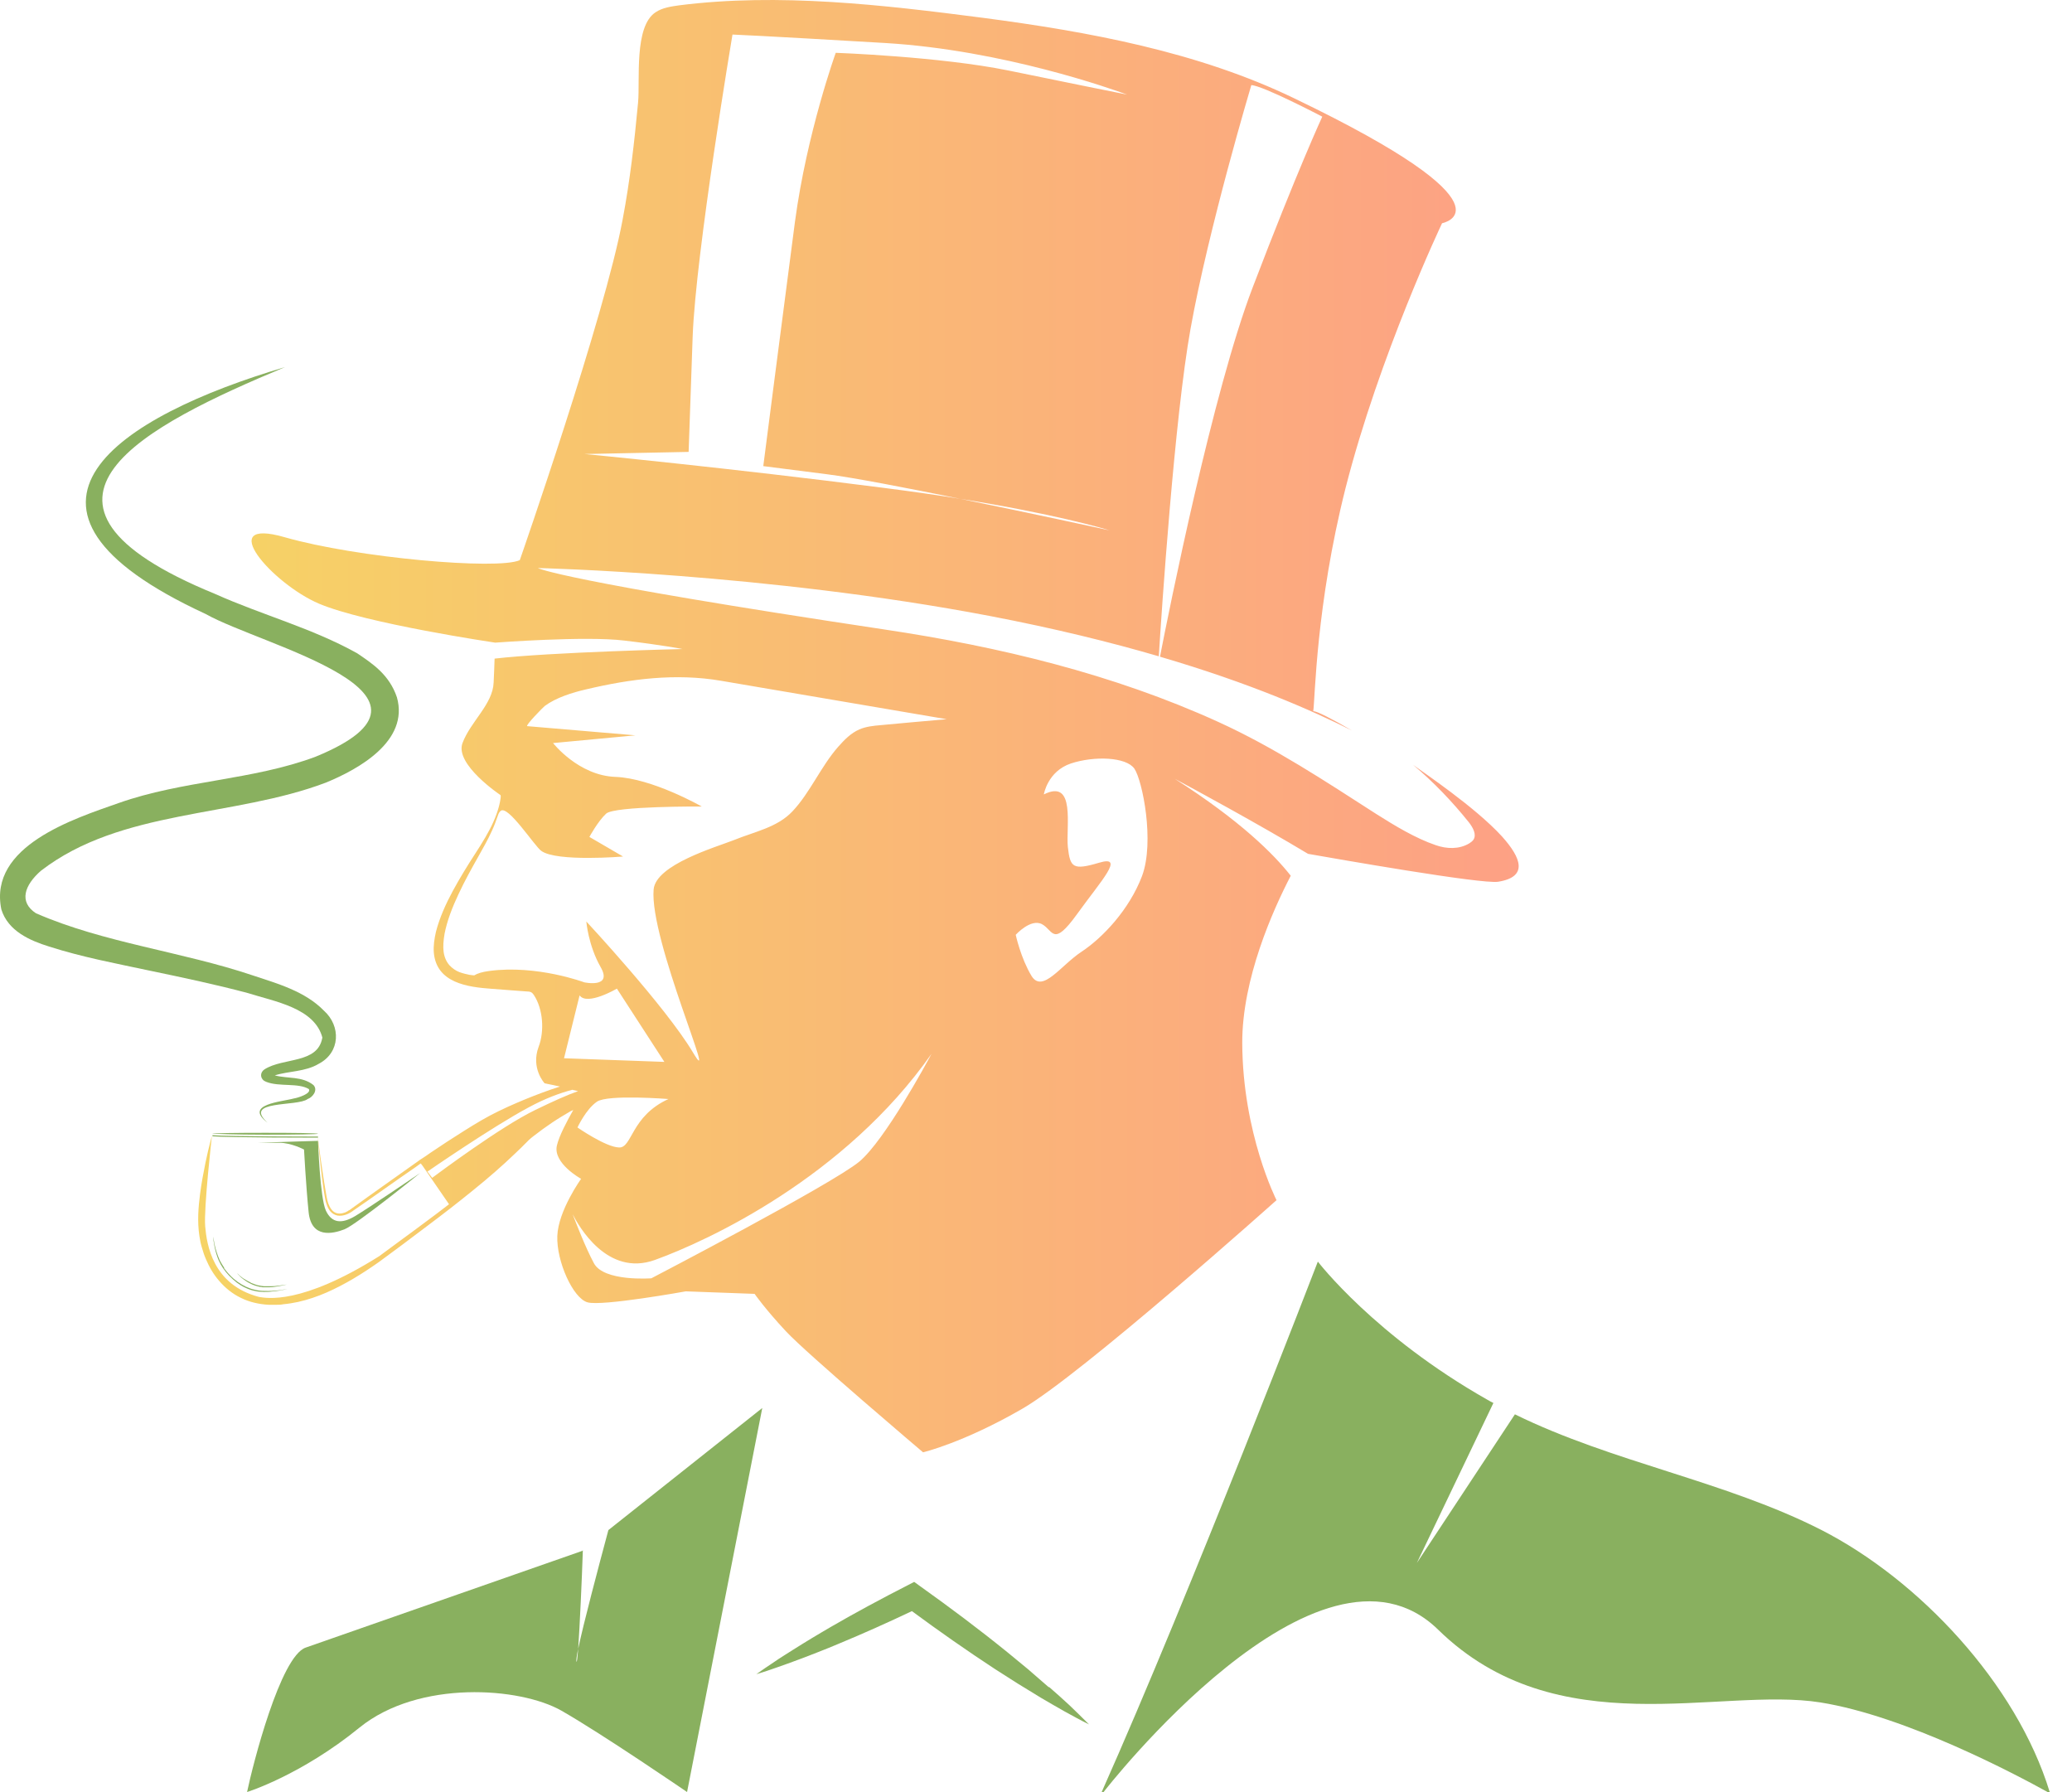 <svg width="37" height="32" viewBox="0 0 37 32" fill="none" xmlns="http://www.w3.org/2000/svg">
<path d="M18.729 30.128C18.605 30.021 18.485 29.915 18.361 29.808C18.238 29.706 18.111 29.602 17.987 29.5C17.482 29.091 16.964 28.703 16.438 28.328L16.325 28.246L16.205 28.308C15.741 28.545 15.281 28.792 14.831 29.053C14.718 29.118 14.605 29.187 14.495 29.252C14.385 29.321 14.272 29.386 14.162 29.458C14.052 29.53 13.938 29.596 13.832 29.671C13.722 29.743 13.612 29.819 13.506 29.894C13.633 29.857 13.757 29.815 13.88 29.771C14.004 29.73 14.127 29.681 14.251 29.637C14.375 29.592 14.495 29.544 14.618 29.496C14.739 29.448 14.862 29.4 14.982 29.348C15.422 29.166 15.855 28.971 16.284 28.768C16.768 29.125 17.263 29.472 17.767 29.802C17.905 29.891 18.039 29.977 18.176 30.063C18.313 30.148 18.454 30.231 18.591 30.317C18.732 30.399 18.873 30.482 19.014 30.561C19.158 30.64 19.299 30.718 19.447 30.791C19.333 30.674 19.213 30.561 19.096 30.447C18.976 30.337 18.856 30.227 18.732 30.121L18.729 30.128Z" fill="#89B05F"/>
<path d="M10.864 27.321C10.686 27.984 10.418 28.994 10.325 29.44C10.312 29.605 10.301 29.698 10.294 29.667C10.288 29.646 10.298 29.564 10.325 29.44C10.353 29.038 10.391 28.197 10.408 27.682L10.398 27.692C10.398 27.692 5.511 29.402 5.459 29.419C5.006 29.577 4.512 31.517 4.412 31.998C4.412 31.998 5.374 31.7 6.424 30.844C7.479 29.993 9.285 30.123 10.027 30.546C10.765 30.968 12.269 31.998 12.269 31.998C12.856 28.994 13.612 25.141 13.612 25.141L10.864 27.321Z" fill="#89B05F"/>
<path d="M32.523 27.318C30.809 26.445 28.797 26.112 27.052 25.254L25.301 27.908L26.668 25.051C26.633 25.034 26.599 25.017 26.565 24.996C24.549 23.856 23.533 22.527 23.533 22.527C23.533 22.527 21.259 28.437 19.673 31.998H19.707C19.707 31.998 23.557 27.022 25.682 29.1C27.811 31.181 30.706 30.113 32.505 30.398C34.037 30.642 36.011 31.692 36.564 31.998H36.602C36.008 30.058 34.264 28.207 32.523 27.318Z" fill="#89B05F"/>
<path d="M5.429 20.526C5.429 20.526 5.463 21.164 5.511 21.642C5.559 22.116 5.937 22.033 6.15 21.951C6.363 21.868 7.503 20.945 7.503 20.945C7.503 20.945 6.579 21.573 6.342 21.714C6.105 21.855 5.927 21.844 5.82 21.618C5.714 21.391 5.679 20.371 5.679 20.371L5.336 20.381L4.611 20.405H4.989C5.202 20.405 5.429 20.526 5.429 20.526Z" fill="#89B05F"/>
<path d="M4.007 22.642C3.976 22.597 3.948 22.549 3.924 22.504C3.904 22.456 3.887 22.415 3.873 22.37C3.845 22.285 3.828 22.212 3.821 22.161C3.811 22.11 3.808 22.082 3.808 22.082C3.808 22.082 3.808 22.089 3.808 22.103C3.808 22.116 3.811 22.137 3.814 22.161C3.821 22.212 3.835 22.288 3.859 22.374C3.866 22.395 3.873 22.419 3.88 22.439C3.887 22.463 3.897 22.484 3.907 22.508C3.928 22.556 3.955 22.604 3.986 22.649C4.017 22.693 4.055 22.741 4.096 22.783C4.137 22.824 4.182 22.865 4.23 22.903C4.278 22.937 4.33 22.971 4.385 22.995C4.439 23.02 4.494 23.04 4.549 23.05C4.604 23.064 4.659 23.068 4.711 23.068C4.762 23.068 4.81 23.068 4.855 23.061C4.944 23.054 5.016 23.04 5.068 23.03C5.119 23.02 5.147 23.013 5.147 23.013C5.147 23.013 5.119 23.02 5.068 23.026C5.044 23.03 5.01 23.037 4.975 23.04C4.941 23.044 4.9 23.047 4.855 23.05C4.81 23.05 4.762 23.054 4.711 23.05C4.659 23.05 4.608 23.044 4.553 23.03C4.498 23.02 4.446 22.999 4.391 22.975C4.34 22.951 4.288 22.92 4.24 22.886C4.192 22.851 4.148 22.814 4.106 22.769C4.065 22.728 4.031 22.683 3.996 22.638L4.007 22.642Z" fill="#89B05F"/>
<path d="M4.478 22.902C4.454 22.888 4.43 22.878 4.406 22.864C4.385 22.851 4.364 22.837 4.344 22.827C4.327 22.813 4.309 22.803 4.296 22.789C4.282 22.779 4.268 22.768 4.261 22.758C4.241 22.741 4.23 22.73 4.23 22.73C4.23 22.73 4.23 22.73 4.237 22.737C4.241 22.744 4.248 22.751 4.258 22.761C4.268 22.772 4.279 22.782 4.292 22.796C4.306 22.809 4.32 22.823 4.34 22.837C4.375 22.864 4.419 22.895 4.471 22.919C4.495 22.933 4.522 22.943 4.553 22.954C4.581 22.964 4.612 22.971 4.643 22.978C4.656 22.978 4.673 22.981 4.687 22.985C4.701 22.985 4.718 22.985 4.732 22.985C4.763 22.985 4.79 22.985 4.818 22.985C4.873 22.985 4.928 22.974 4.972 22.967C5.017 22.96 5.055 22.95 5.079 22.947C5.103 22.94 5.12 22.936 5.12 22.936C5.12 22.936 5.061 22.947 4.972 22.957C4.928 22.964 4.876 22.967 4.821 22.967C4.794 22.967 4.763 22.967 4.735 22.967C4.722 22.967 4.708 22.967 4.691 22.964C4.677 22.964 4.663 22.96 4.646 22.957C4.619 22.954 4.588 22.947 4.56 22.936C4.533 22.926 4.505 22.916 4.481 22.906L4.478 22.902Z" fill="#89B05F"/>
<path d="M3.794 20.27V20.29C4.089 20.314 5.662 20.314 5.679 20.314V20.294C5.679 20.294 4.089 20.294 3.794 20.27Z" fill="#89B05F"/>
<path d="M4.866 23.298H4.873H4.876H4.883H4.9H4.931C4.973 23.298 5.017 23.298 5.062 23.288C5.151 23.281 5.237 23.264 5.323 23.247C5.494 23.209 5.666 23.151 5.831 23.079C6.161 22.934 6.473 22.742 6.768 22.533C6.916 22.426 7.06 22.316 7.205 22.21C7.349 22.103 7.493 21.994 7.634 21.887C7.919 21.674 8.197 21.458 8.458 21.245C8.722 21.032 8.97 20.816 9.196 20.599C9.251 20.544 9.31 20.493 9.361 20.438C9.389 20.41 9.416 20.386 9.44 20.359C9.468 20.335 9.492 20.311 9.522 20.29C9.636 20.201 9.749 20.119 9.862 20.043C9.976 19.967 10.086 19.902 10.192 19.84C10.206 19.834 10.22 19.827 10.237 19.82C10.12 20.026 9.986 20.28 9.945 20.452C9.869 20.771 10.377 21.049 10.377 21.049C10.377 21.049 9.969 21.616 9.952 22.069C9.935 22.522 10.233 23.182 10.491 23.254C10.748 23.329 12.246 23.058 12.246 23.058L13.475 23.103C13.475 23.103 13.66 23.37 14.035 23.772C14.409 24.174 16.483 25.932 16.483 25.932C16.483 25.932 17.201 25.764 18.258 25.153C19.316 24.541 22.795 21.43 22.795 21.43C22.795 21.43 22.19 20.242 22.183 18.625C22.18 17.478 22.729 16.255 23.049 15.637C22.75 15.256 22.156 14.659 20.978 13.906C21.256 14.054 22.462 14.707 23.358 15.246C23.849 15.332 26.462 15.792 26.754 15.744C27.293 15.658 27.166 15.318 26.819 14.933C26.332 14.401 25.401 13.783 25.233 13.656C25.6 13.965 25.933 14.312 26.232 14.686C26.301 14.775 26.373 14.902 26.311 14.995C26.29 15.023 26.263 15.043 26.235 15.06C26.057 15.167 25.834 15.16 25.638 15.091C25.277 14.968 24.907 14.744 24.577 14.535C23.657 13.944 22.757 13.347 21.754 12.89C19.876 12.035 17.843 11.547 15.807 11.242C9.959 10.363 9.605 10.143 9.605 10.143C9.605 10.143 13.674 10.236 17.671 10.998C18.835 11.221 19.835 11.468 20.693 11.719C20.741 10.933 20.975 7.451 21.26 5.868C21.582 4.072 22.345 1.52 22.345 1.52C22.551 1.527 23.612 2.083 23.612 2.083C23.612 2.083 23.166 3.045 22.369 5.133C21.658 6.991 20.875 10.898 20.714 11.726C22.331 12.2 23.433 12.688 24.144 13.045C23.784 12.835 23.516 12.698 23.451 12.698C23.485 12.468 23.499 10.809 24.027 8.718C24.632 6.342 25.751 3.986 25.751 3.986C25.751 3.986 27.187 3.715 23.114 1.757C21.39 0.923 19.436 0.566 17.551 0.318C15.776 0.088 13.911 -0.131 12.129 0.095C11.985 0.116 11.83 0.136 11.707 0.219C11.318 0.473 11.432 1.434 11.394 1.833C11.329 2.53 11.25 3.227 11.119 3.917C10.8 5.651 9.282 10.002 9.282 10.002C8.887 10.181 6.37 9.961 5.089 9.594C3.808 9.223 4.866 10.425 5.694 10.778C6.525 11.132 8.843 11.475 8.843 11.475C8.843 11.475 10.457 11.352 11.15 11.438C11.844 11.52 12.187 11.589 12.187 11.589C12.187 11.589 9.838 11.644 8.832 11.76C8.829 11.88 8.822 12.028 8.815 12.186C8.801 12.574 8.403 12.883 8.259 13.268C8.115 13.649 8.939 14.198 8.939 14.198C8.939 14.198 8.939 14.209 8.942 14.226C8.932 14.336 8.891 14.494 8.812 14.672C8.733 14.851 8.616 15.043 8.482 15.249C8.348 15.455 8.211 15.678 8.084 15.912C7.96 16.142 7.85 16.386 7.785 16.637C7.757 16.76 7.737 16.887 7.747 17.011C7.795 17.55 8.345 17.625 8.781 17.656C8.994 17.674 9.207 17.687 9.416 17.704C9.444 17.704 9.471 17.708 9.492 17.722C9.509 17.732 9.519 17.749 9.533 17.766C9.698 18.014 9.725 18.412 9.619 18.69C9.474 19.075 9.725 19.343 9.725 19.343L10 19.401C9.941 19.421 9.886 19.439 9.825 19.459C9.629 19.528 9.426 19.607 9.22 19.696C9.014 19.785 8.801 19.885 8.595 20.005C8.389 20.125 8.187 20.256 7.984 20.386C7.885 20.452 7.785 20.52 7.685 20.585C7.637 20.62 7.586 20.654 7.538 20.685L7.5 20.709L7.462 20.737C7.438 20.754 7.414 20.771 7.39 20.788C7.198 20.925 7.009 21.059 6.823 21.19C6.638 21.32 6.463 21.448 6.295 21.568C6.284 21.575 6.274 21.581 6.264 21.592L6.247 21.602L6.24 21.609H6.233C6.212 21.626 6.192 21.636 6.168 21.647C6.123 21.664 6.078 21.674 6.034 21.667C5.989 21.66 5.951 21.636 5.924 21.602C5.896 21.568 5.876 21.526 5.862 21.489C5.848 21.448 5.838 21.406 5.831 21.362C5.824 21.32 5.817 21.279 5.81 21.238C5.797 21.156 5.783 21.08 5.773 21.008C5.752 20.864 5.731 20.737 5.718 20.634C5.704 20.531 5.694 20.448 5.687 20.393C5.68 20.338 5.676 20.307 5.676 20.307C5.676 20.307 5.676 20.338 5.683 20.393C5.687 20.448 5.694 20.531 5.707 20.637C5.718 20.74 5.731 20.867 5.749 21.015C5.759 21.087 5.769 21.166 5.779 21.245C5.786 21.286 5.793 21.327 5.8 21.369C5.807 21.41 5.814 21.454 5.831 21.499C5.845 21.544 5.865 21.588 5.896 21.626C5.927 21.664 5.975 21.695 6.027 21.705C6.133 21.722 6.24 21.671 6.319 21.609C6.487 21.492 6.669 21.369 6.851 21.238C7.036 21.108 7.225 20.974 7.421 20.84C7.445 20.823 7.469 20.805 7.493 20.788L7.514 20.774L7.548 20.819L8.018 21.502C8.018 21.502 8.012 21.509 8.005 21.513C7.867 21.619 7.727 21.726 7.582 21.832C7.438 21.939 7.297 22.045 7.15 22.151C7.026 22.244 6.899 22.337 6.772 22.43C5.374 23.309 4.756 23.178 4.626 23.158C3.795 22.941 3.692 22.22 3.664 21.897C3.637 21.571 3.784 20.283 3.784 20.283L3.774 20.325C3.781 20.297 3.784 20.283 3.784 20.283C3.784 20.283 3.771 20.328 3.75 20.41C3.729 20.493 3.699 20.613 3.668 20.767C3.637 20.922 3.599 21.111 3.571 21.331C3.544 21.55 3.52 21.801 3.561 22.072C3.571 22.141 3.585 22.21 3.606 22.279C3.626 22.347 3.647 22.416 3.678 22.485C3.736 22.622 3.812 22.756 3.918 22.876C4.021 22.996 4.152 23.103 4.303 23.175C4.454 23.25 4.622 23.288 4.797 23.298C4.818 23.298 4.842 23.298 4.863 23.298H4.866ZM12.297 8.069C12.297 8.069 12.318 7.502 12.369 6.008C12.424 4.515 13.08 0.617 13.08 0.617C13.08 0.617 13.544 0.634 15.807 0.768C17.919 0.895 19.872 1.596 20.127 1.689C19.958 1.658 19.107 1.483 18.008 1.259C16.778 1.009 14.924 0.943 14.924 0.943C14.924 0.943 14.409 2.369 14.196 3.958C13.987 5.552 13.63 8.323 13.63 8.323L14.759 8.467C15.23 8.526 16.188 8.711 17.149 8.907C18.849 9.181 19.704 9.436 19.814 9.47C19.66 9.436 18.406 9.164 17.149 8.907C16.741 8.841 16.287 8.776 15.779 8.711C13.008 8.354 10.439 8.107 10.439 8.107L12.297 8.069ZM10.072 18.896L10.35 17.773C10.484 17.965 11.016 17.653 11.016 17.653L11.864 18.961L10.072 18.896ZM10.312 20.132C10.312 20.132 10.463 19.806 10.659 19.672C10.851 19.538 11.937 19.624 11.937 19.624C11.264 19.93 11.291 20.5 11.054 20.489C10.817 20.483 10.312 20.132 10.312 20.132ZM15.347 20.74C14.859 21.145 11.631 22.825 11.631 22.825C11.631 22.825 10.779 22.89 10.604 22.553C10.453 22.272 10.278 21.818 10.226 21.681C10.329 21.884 10.841 22.804 11.693 22.498C12.644 22.155 15.085 21.022 16.634 18.817C16.545 18.985 15.803 20.355 15.347 20.74ZM18.609 16.503C18.811 16.613 18.801 16.922 19.234 16.321C19.67 15.716 20.096 15.266 19.629 15.404C19.158 15.544 19.11 15.49 19.069 15.126C19.031 14.765 19.216 13.896 18.64 14.185C18.64 14.185 18.705 13.773 19.124 13.632C19.543 13.495 20.109 13.515 20.257 13.725C20.401 13.937 20.621 15.029 20.394 15.641C20.164 16.248 19.683 16.75 19.313 16.994C18.942 17.238 18.616 17.742 18.42 17.426C18.227 17.107 18.138 16.692 18.138 16.692C18.138 16.692 18.406 16.393 18.609 16.503ZM8.74 17.337C8.609 17.354 8.523 17.382 8.468 17.416C8.444 17.413 8.417 17.413 8.382 17.406C8.331 17.395 8.269 17.382 8.204 17.358C8.142 17.334 8.077 17.292 8.025 17.234C7.974 17.176 7.936 17.097 7.922 16.997C7.909 16.898 7.919 16.788 7.939 16.671C7.984 16.441 8.077 16.2 8.187 15.967C8.297 15.73 8.424 15.503 8.544 15.29C8.626 15.143 8.712 14.995 8.781 14.841C8.822 14.755 8.856 14.662 8.887 14.573C8.898 14.538 8.911 14.504 8.939 14.48C9.069 14.363 9.547 15.112 9.667 15.194C9.941 15.393 11.126 15.294 11.126 15.294L10.525 14.944C10.525 14.944 10.676 14.665 10.824 14.528C10.972 14.391 12.531 14.401 12.531 14.401C12.531 14.401 11.648 13.896 10.989 13.872C10.329 13.848 9.876 13.268 9.876 13.268L11.346 13.13C11.346 13.13 9.423 12.966 9.416 12.966C9.371 12.962 9.704 12.622 9.729 12.605C9.928 12.457 10.223 12.365 10.463 12.31C11.26 12.121 12.064 12.018 12.871 12.155C14.217 12.385 15.559 12.612 16.905 12.842C16.511 12.876 16.119 12.911 15.728 12.948C15.597 12.959 15.463 12.973 15.347 13.024C15.195 13.089 15.079 13.209 14.969 13.333C14.66 13.683 14.464 14.157 14.151 14.487C13.88 14.775 13.482 14.847 13.101 15.002C12.785 15.126 11.713 15.438 11.672 15.881C11.593 16.777 12.86 19.61 12.373 18.79C11.882 17.969 10.47 16.454 10.47 16.454C10.47 16.454 10.505 16.88 10.724 17.265C10.948 17.653 10.432 17.54 10.432 17.54C10.432 17.54 9.591 17.224 8.74 17.337ZM7.713 21.025L7.603 20.881L7.634 20.919C7.634 20.919 8.777 20.129 9.437 19.775C9.742 19.61 9.996 19.518 10.22 19.459L10.323 19.483C10.12 19.555 9.883 19.662 9.557 19.82C8.939 20.119 7.833 20.946 7.716 21.032L7.713 21.025Z" fill="url(#paint0_linear_1760_20329)"/>
<path d="M3.791 20.244C3.791 20.244 4.213 20.261 4.735 20.261C5.257 20.261 5.68 20.254 5.68 20.244C5.68 20.233 5.257 20.227 4.735 20.227C4.213 20.227 3.791 20.233 3.791 20.244Z" fill="#89B05F"/>
<path d="M5.755 18.532C5.673 18.999 5.058 18.879 4.722 19.095C4.701 19.109 4.646 19.157 4.667 19.233C4.694 19.302 4.739 19.308 4.759 19.319C4.986 19.408 5.329 19.332 5.515 19.446C5.566 19.525 5.319 19.604 5.247 19.614C5.044 19.672 4.337 19.717 4.78 20.047C4.323 19.638 5.312 19.765 5.494 19.624C5.583 19.593 5.683 19.466 5.597 19.374C5.391 19.212 5.14 19.264 4.907 19.202C5.151 19.123 5.45 19.14 5.69 18.996C6.081 18.793 6.088 18.319 5.786 18.048C5.446 17.698 4.948 17.561 4.512 17.416C3.245 16.99 1.854 16.836 0.642 16.307C0.333 16.105 0.436 15.806 0.731 15.548C2.16 14.446 4.176 14.597 5.817 13.975C6.411 13.732 7.307 13.23 7.088 12.451C6.95 12.042 6.645 11.846 6.377 11.664C5.563 11.211 4.67 10.978 3.836 10.603C-0.151 8.969 2.617 7.588 5.089 6.555C2.139 7.427 -0.447 9.061 3.674 10.964C4.684 11.534 8.372 12.389 5.635 13.512C4.505 13.934 3.262 13.934 2.119 14.339C1.325 14.618 -0.21 15.105 0.024 16.238C0.144 16.626 0.536 16.795 0.876 16.901C1.476 17.093 2.071 17.203 2.665 17.33C3.259 17.454 3.849 17.578 4.426 17.732C4.9 17.883 5.625 17.997 5.759 18.536L5.755 18.532Z" fill="#89B05F"/>
<defs>
<linearGradient id="paint0_linear_1760_20329" x1="3.657" y1="13.016" x2="27.31" y2="13.016" gradientUnits="userSpaceOnUse">
<stop stop-color="#F6D365"/>
<stop offset="1" stop-color="#FDA085"/>
</linearGradient>
</defs>
</svg>
